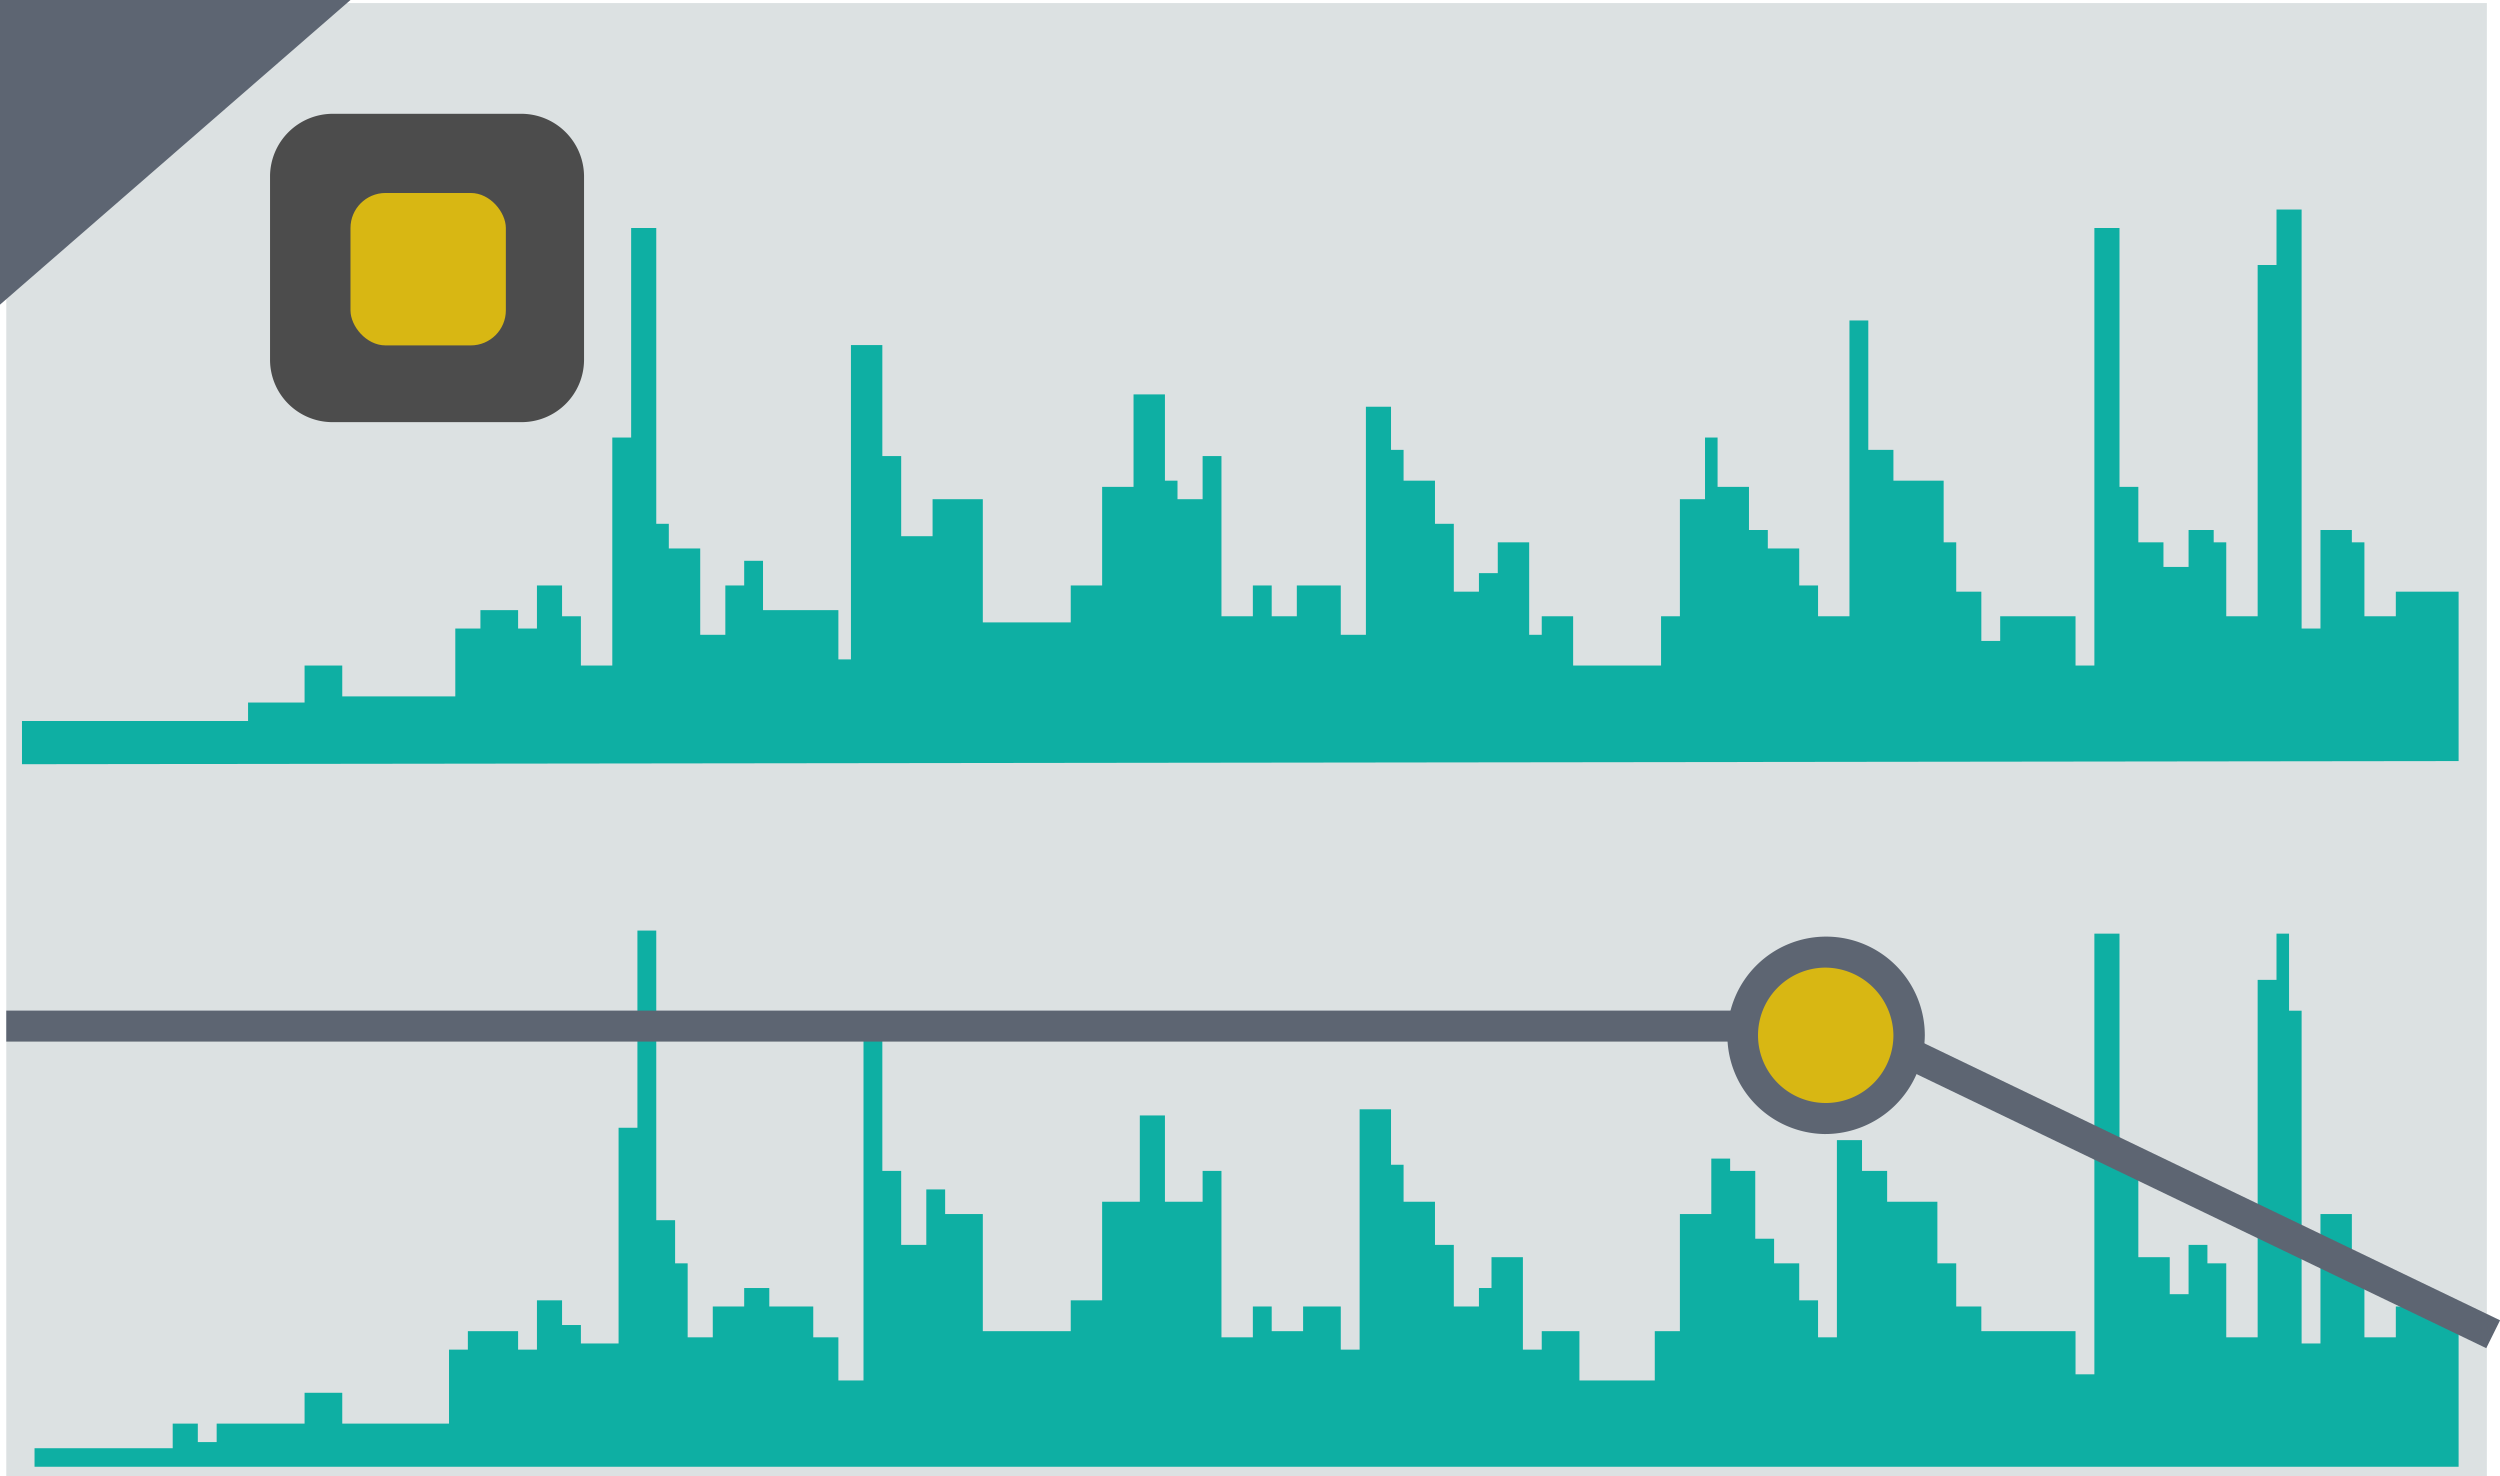 <svg xmlns="http://www.w3.org/2000/svg" viewBox="0 0 398.09 235.03"><defs><style>.cls-1{fill:#dce1e2;}.cls-2{fill:#0eafa3;}.cls-3{fill:#5d6572;}.cls-4{fill:#4c4c4c;}.cls-5{fill:#d8b713;}</style></defs><g id="Layer_2" data-name="Layer 2"><g id="Layer_2-2" data-name="Layer 2"><rect class="cls-1" x="1" y="0.49" width="395" height="234.54"/><polygon class="cls-2" points="3.5 121.69 391.5 121.19 391.5 94.21 381.5 94.21 381.5 98.13 376.5 98.13 376.5 86.36 374.5 86.36 374.5 84.39 369.5 84.39 369.5 100.09 366.5 100.09 366.5 33.37 362.5 33.37 362.5 42.2 359.5 42.2 359.5 98.13 354.5 98.13 354.5 86.36 352.5 86.36 352.5 84.39 348.5 84.39 348.5 90.28 344.5 90.28 344.5 86.36 340.5 86.36 340.5 77.53 337.5 77.53 337.5 36.31 333.5 36.31 333.5 105.98 330.5 105.98 330.5 98.13 318.5 98.13 318.5 102.06 315.5 102.06 315.5 94.21 311.5 94.21 311.5 86.36 309.5 86.36 309.5 76.54 301.5 76.54 301.5 71.64 297.5 71.64 297.5 51.03 294.5 51.03 294.5 98.13 289.5 98.13 289.5 93.23 286.5 93.23 286.5 87.34 281.5 87.34 281.5 84.39 278.5 84.39 278.5 77.53 273.5 77.53 273.5 69.67 271.5 69.67 271.5 79.49 267.5 79.49 267.5 98.13 264.5 98.13 264.5 105.98 250.5 105.98 250.5 98.13 245.5 98.13 245.5 101.08 243.5 101.08 243.5 86.36 238.5 86.36 238.5 91.26 235.5 91.26 235.5 94.21 231.5 94.21 231.5 83.41 228.5 83.41 228.5 76.54 223.5 76.54 223.5 71.64 221.5 71.64 221.5 64.77 217.5 64.77 217.5 101.08 213.5 101.08 213.5 93.23 206.5 93.23 206.5 98.13 202.5 98.13 202.5 93.23 199.5 93.23 199.5 98.13 194.5 98.13 194.5 72.62 191.5 72.62 191.5 79.49 187.5 79.49 187.5 76.54 185.5 76.54 185.5 62.8 180.5 62.8 180.5 77.53 175.5 77.53 175.5 93.23 170.5 93.23 170.5 99.11 156.5 99.11 156.5 79.49 148.5 79.49 148.5 85.38 143.5 85.38 143.5 72.62 140.5 72.62 140.5 54.95 135.5 54.95 135.5 105 133.5 105 133.5 97.15 121.5 97.15 121.5 89.3 118.5 89.3 118.5 93.23 115.5 93.23 115.5 101.08 111.5 101.08 111.5 87.34 106.5 87.34 106.5 83.41 104.5 83.41 104.5 36.31 100.5 36.31 100.5 69.67 97.5 69.67 97.5 105.98 92.5 105.98 92.5 98.13 89.5 98.13 89.5 93.23 85.5 93.23 85.5 100.09 82.5 100.09 82.5 97.15 76.5 97.15 76.5 100.09 72.5 100.09 72.5 110.89 54.5 110.89 54.5 105.98 48.5 105.98 48.5 111.87 39.5 111.87 39.5 114.81 3.5 114.81 3.5 121.69"/><polygon class="cls-2" points="391.5 233.56 391.5 208.04 381.5 208.04 381.5 212.95 376.5 212.95 376.5 200.19 374.5 200.19 374.5 193.32 369.5 193.32 369.5 213.93 366.5 213.93 366.5 160.94 364.5 160.94 364.5 148.67 362.5 148.67 362.5 156.03 359.5 156.03 359.5 212.95 354.5 212.95 354.5 201.17 351.5 201.17 351.5 198.23 348.5 198.23 348.5 206.08 345.5 206.08 345.5 200.19 340.5 200.19 340.5 186.45 337.5 186.45 337.5 148.67 333.5 148.67 333.5 218.84 330.5 218.84 330.5 211.97 315.5 211.97 315.5 208.04 311.5 208.04 311.5 201.17 308.5 201.17 308.5 191.36 300.5 191.36 300.5 186.45 296.5 186.45 296.5 181.55 292.5 181.55 292.5 212.95 289.5 212.95 289.5 207.06 286.5 207.06 286.5 201.17 282.5 201.17 282.5 197.25 279.5 197.25 279.5 186.45 275.5 186.45 275.5 184.49 272.5 184.49 272.5 193.32 267.5 193.32 267.5 211.97 263.5 211.97 263.5 219.82 251.5 219.82 251.5 211.97 245.5 211.97 245.5 214.91 242.5 214.91 242.5 200.19 237.5 200.19 237.5 205.1 235.5 205.1 235.5 208.04 231.5 208.04 231.5 198.23 228.5 198.23 228.5 191.36 223.5 191.36 223.5 185.47 221.5 185.47 221.5 176.64 216.5 176.64 216.5 214.91 213.5 214.91 213.5 208.04 207.5 208.04 207.5 211.97 202.5 211.97 202.5 208.04 199.5 208.04 199.5 212.95 194.5 212.95 194.5 186.45 191.5 186.45 191.5 191.36 185.5 191.36 185.5 177.62 181.5 177.62 181.5 191.36 175.5 191.36 175.5 207.06 170.5 207.06 170.5 211.97 156.5 211.97 156.5 193.32 150.5 193.32 150.5 189.4 147.5 189.4 147.5 198.23 143.5 198.23 143.5 186.45 140.5 186.45 140.5 164.86 137.5 164.86 137.5 219.82 133.5 219.82 133.5 212.95 129.5 212.95 129.5 208.04 122.5 208.04 122.5 205.1 118.5 205.1 118.5 208.04 113.5 208.04 113.5 212.95 109.5 212.95 109.5 201.17 107.5 201.17 107.5 194.3 104.5 194.3 104.5 148.18 101.5 148.18 101.5 179.58 98.5 179.58 98.5 213.93 92.5 213.93 92.5 210.99 89.5 210.99 89.5 207.06 85.5 207.06 85.5 214.91 82.5 214.91 82.5 211.97 74.5 211.97 74.5 214.91 71.5 214.91 71.5 226.69 54.5 226.69 54.5 221.78 48.5 221.78 48.5 226.69 34.5 226.69 34.5 229.63 31.5 229.63 31.5 226.69 27.5 226.69 27.5 230.61 5.5 230.61 5.5 233.56 391.5 233.56"/><polygon class="cls-3" points="0 48.51 0 0 55.81 0 0 48.51"/><path class="cls-4" d="M83,67.22H53a9.94,9.94,0,0,1-10-9.87V28a10,10,0,0,1,10-9.88H83A10,10,0,0,1,93,28V57.35A9.94,9.94,0,0,1,83,67.22Z"/><rect class="cls-5" x="55.81" y="30.73" width="24.74" height="24.27" rx="5.58"/><polygon class="cls-3" points="395.9 214.68 294.42 165.86 1 165.86 1 160.92 295.58 160.92 296.1 161.17 398.1 210.24 395.9 214.68"/><ellipse class="cls-5" cx="290.5" cy="164.86" rx="13.5" ry="13.25"/><path class="cls-3" d="M290.5,180.58a15.72,15.72,0,1,1,16-15.72A15.88,15.88,0,0,1,290.5,180.58Zm0-26.5a10.78,10.78,0,1,0,11,10.78A10.9,10.9,0,0,0,290.5,154.08Z"/></g></g></svg>